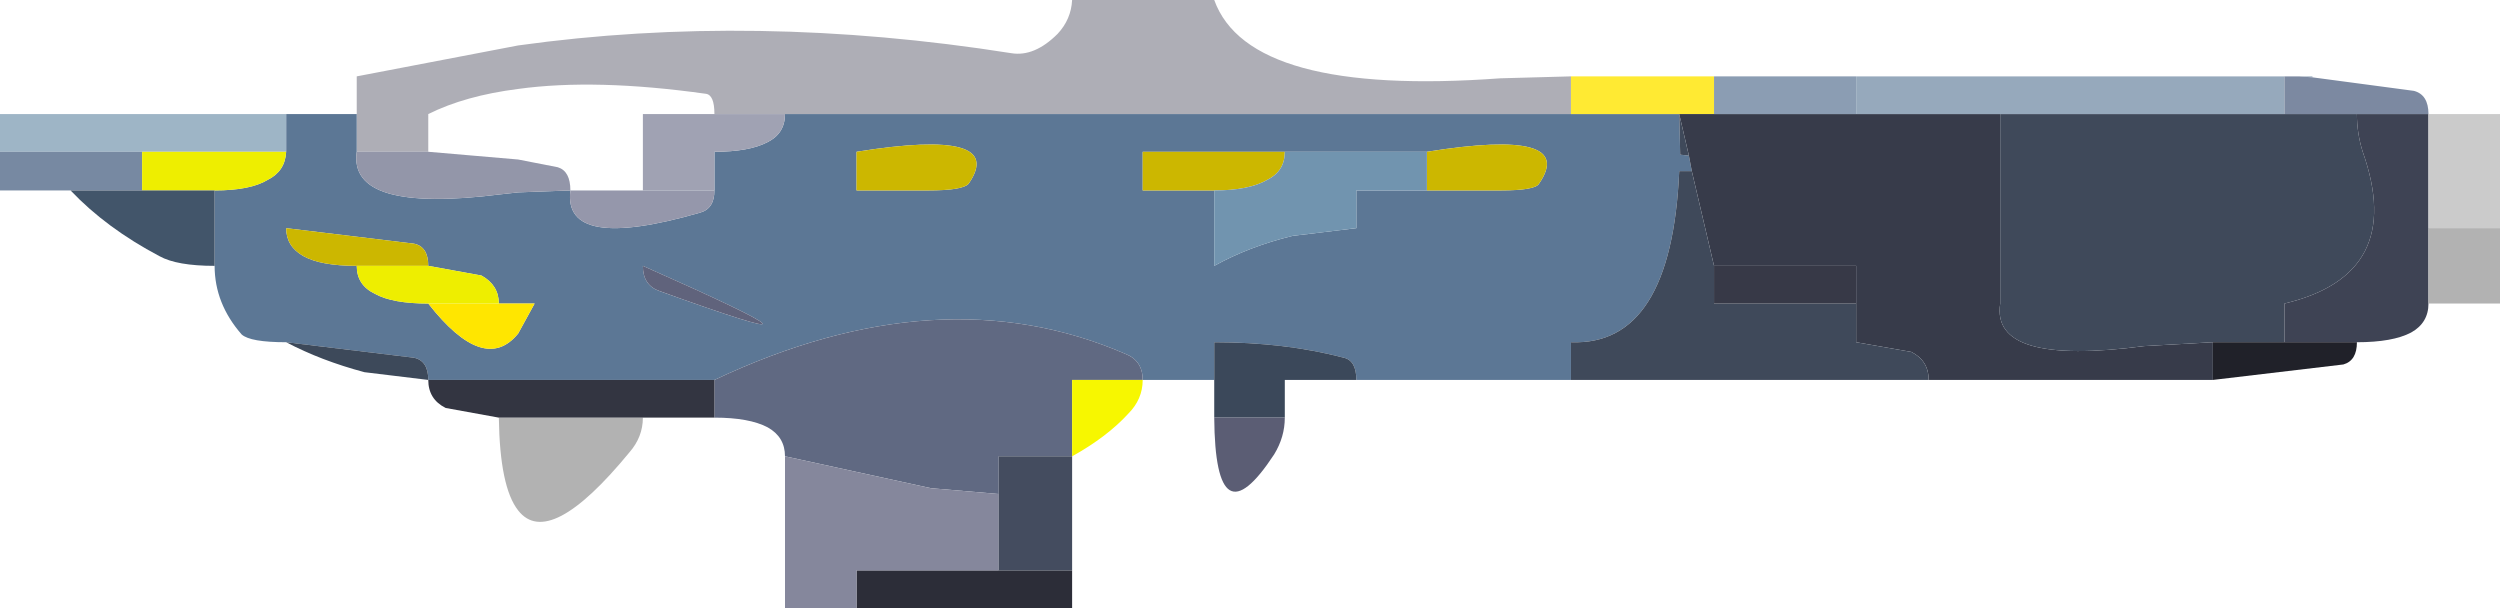 <?xml version="1.0" encoding="UTF-8" standalone="no"?>
<svg xmlns:xlink="http://www.w3.org/1999/xlink" height="31.45px" width="129.3px" xmlns="http://www.w3.org/2000/svg">
  <g transform="matrix(1.0, 0.0, 0.0, 1.0, 48.8, 20.75)">
    <path d="M-30.35 -14.85 L-30.35 -16.8 -22.0 -18.4 Q-9.8 -20.1 3.5 -18.0 4.7 -17.8 5.9 -19.0 6.6 -19.75 6.65 -20.75 L10.3 -20.75 14.0 -20.75 Q15.8 -15.75 28.8 -16.7 L32.45 -16.8 32.45 -14.85 28.8 -14.85 -8.2 -14.85 -11.85 -14.85 Q-11.85 -15.85 -12.3 -15.9 -18.0 -16.7 -22.0 -16.15 -24.75 -15.8 -26.65 -14.85 L-26.65 -12.9 -30.35 -12.9 -30.35 -14.85" fill="#aeaeb6" fill-rule="evenodd" stroke="none"/>
    <path d="M32.45 -1.1 L28.8 -1.1 21.35 -1.1 Q21.35 -2.1 20.7 -2.25 17.65 -3.05 14.0 -3.05 L14.0 -1.1 10.3 -1.1 Q10.3 -2.1 9.4 -2.45 -0.2 -6.6 -11.85 -1.1 L-15.55 -1.1 -22.0 -1.1 -26.65 -1.1 Q-26.65 -2.1 -27.4 -2.25 L-34.0 -3.05 Q-35.85 -3.05 -36.3 -3.45 -37.7 -5.05 -37.7 -7.0 L-37.7 -8.95 -37.7 -10.9 Q-35.85 -10.9 -34.95 -11.45 -34.05 -11.9 -34.0 -12.9 L-34.0 -14.85 -30.35 -14.85 -30.35 -12.9 Q-30.8 -9.7 -22.9 -10.7 L-22.0 -10.8 -19.3 -10.9 Q-19.7 -7.7 -12.6 -9.75 -11.85 -9.95 -11.85 -10.9 L-11.85 -12.9 Q-10.05 -12.9 -9.1 -13.4 -8.2 -13.85 -8.2 -14.85 L28.8 -14.85 32.45 -14.85 36.15 -14.85 38.05 -14.85 38.1 -12.75 38.55 -12.7 38.7 -11.9 38.05 -11.9 Q37.65 -2.85 32.45 -3.05 L32.45 -1.1 M17.65 -12.9 L14.0 -12.9 10.3 -12.9 10.3 -10.9 14.0 -10.9 14.0 -8.95 14.0 -7.0 Q15.8 -8.0 18.05 -8.55 L21.35 -8.95 21.35 -10.9 25.0 -10.9 28.8 -10.9 Q30.6 -10.9 30.8 -11.25 32.8 -14.15 25.0 -12.9 L21.35 -12.9 17.65 -12.9 M-26.65 -7.0 Q-26.65 -8.0 -27.4 -8.15 L-34.0 -8.95 Q-34.0 -8.0 -33.1 -7.5 -32.2 -7.0 -30.35 -7.0 -30.35 -6.0 -29.4 -5.55 -28.5 -5.05 -26.65 -5.05 -23.75 -1.35 -22.0 -3.5 L-21.15 -5.05 -23.0 -5.05 Q-23.0 -6.0 -23.9 -6.5 L-26.65 -7.0 M-15.55 -7.0 Q-15.55 -6.0 -14.7 -5.7 -3.6 -1.7 -15.55 -7.0 M-4.5 -10.9 L-0.8 -10.9 Q1.0 -10.9 1.3 -11.25 3.3 -14.15 -4.5 -12.9 L-4.5 -10.9" fill="#5c7795" fill-rule="evenodd" stroke="none"/>
    <path d="M14.0 -10.9 L10.3 -10.9 10.3 -12.9 14.0 -12.9 17.65 -12.9 Q17.65 -11.9 16.75 -11.45 15.8 -10.9 14.0 -10.9 M25.0 -12.9 Q32.8 -14.15 30.8 -11.25 30.6 -10.9 28.8 -10.9 L25.0 -10.9 25.0 -12.9 M-30.35 -7.0 Q-32.2 -7.0 -33.1 -7.5 -34.0 -8.0 -34.0 -8.95 L-27.4 -8.15 Q-26.65 -8.0 -26.65 -7.0 L-30.35 -7.0 M-4.5 -10.9 L-4.5 -12.9 Q3.3 -14.15 1.3 -11.25 1.0 -10.9 -0.8 -10.9 L-4.5 -10.9" fill="#ccb700" fill-rule="evenodd" stroke="none"/>
    <path d="M21.35 -1.1 L17.65 -1.1 17.65 0.85 14.0 0.85 14.0 -1.1 14.0 -3.05 Q17.65 -3.05 20.7 -2.25 21.35 -2.1 21.35 -1.1" fill="#3b485a" fill-rule="evenodd" stroke="none"/>
    <path d="M17.65 -12.9 L21.35 -12.9 25.0 -12.9 25.0 -10.9 21.35 -10.9 21.35 -8.95 18.05 -8.55 Q15.8 -8.0 14.0 -7.0 L14.0 -8.95 14.0 -10.9 Q15.8 -10.9 16.75 -11.45 17.65 -11.9 17.65 -12.9" fill="#7194af" fill-rule="evenodd" stroke="none"/>
    <path d="M-8.2 2.85 Q-8.2 1.85 -9.1 1.35 -10.05 0.85 -11.85 0.85 L-11.85 -1.1 Q-0.2 -6.6 9.4 -2.45 10.3 -2.1 10.3 -1.1 L6.65 -1.1 6.65 0.85 6.65 2.85 2.85 2.85 2.85 4.8 -0.65 4.5 -8.2 2.85" fill="#606982" fill-rule="evenodd" stroke="none"/>
    <path d="M10.3 -1.1 Q10.3 -0.1 9.55 0.65 8.45 1.85 6.65 2.85 L6.65 0.85 6.65 -1.1 10.3 -1.1" fill="#f7f700" fill-rule="evenodd" stroke="none"/>
    <path d="M32.45 -16.8 L36.15 -16.8 39.85 -16.8 39.85 -14.85 38.05 -14.85 36.15 -14.85 32.45 -14.85 32.45 -16.8" fill="#ffea33" fill-rule="evenodd" stroke="none"/>
    <path d="M65.65 -1.1 L62.0 -1.1 50.95 -1.1 Q50.95 -2.1 50.05 -2.55 L47.2 -3.05 47.2 -5.05 47.2 -7.0 43.5 -7.0 39.85 -7.0 38.7 -11.9 38.55 -12.7 38.05 -14.85 39.85 -14.85 43.5 -14.85 47.2 -14.85 50.95 -14.85 54.65 -14.85 54.65 -12.9 54.65 -10.9 54.65 -8.95 54.65 -7.0 54.65 -5.05 Q54.15 -1.8 62.1 -2.85 L65.65 -3.05 65.65 -1.1" fill="#373b4a" fill-rule="evenodd" stroke="none"/>
    <path d="M50.95 -1.1 L47.2 -1.1 39.85 -1.1 36.15 -1.1 32.45 -1.1 32.45 -3.05 Q37.65 -2.85 38.05 -11.9 L38.7 -11.9 39.85 -7.0 39.85 -5.05 43.5 -5.05 47.2 -5.05 47.2 -3.05 50.05 -2.55 Q50.95 -2.1 50.95 -1.1 M38.05 -14.85 L38.55 -12.7 38.1 -12.75 38.05 -14.85 M65.65 -3.05 L62.1 -2.85 Q54.15 -1.8 54.65 -5.05 L54.65 -7.0 54.65 -8.95 54.65 -10.9 54.65 -12.9 54.65 -14.85 69.35 -14.85 70.8 -14.85 73.1 -14.85 Q73.1 -13.85 73.4 -12.9 75.65 -6.55 69.35 -5.05 L69.35 -3.05 65.65 -3.05" fill="#3f495a" fill-rule="evenodd" stroke="none"/>
    <path d="M39.85 -16.8 L43.5 -16.8 47.2 -16.8 47.2 -14.85 43.5 -14.85 39.85 -14.85 39.85 -16.8" fill="#8b9db3" fill-rule="evenodd" stroke="none"/>
    <path d="M39.85 -7.0 L43.5 -7.0 47.2 -7.0 47.2 -5.05 43.5 -5.05 39.85 -5.05 39.85 -7.0" fill="#373947" fill-rule="evenodd" stroke="none"/>
    <path d="M47.2 -16.8 L50.95 -16.8 54.65 -16.8 69.35 -16.8 69.35 -14.85 54.65 -14.85 50.95 -14.85 47.2 -14.85 47.2 -16.8 M70.1 -16.8 L70.8 -16.8 70.8 -16.75 70.1 -16.8" fill="#96a9bc" fill-rule="evenodd" stroke="none"/>
    <path d="M76.8 -5.05 Q76.8 -4.05 75.9 -3.55 74.95 -3.05 73.1 -3.05 L69.35 -3.05 69.35 -5.05 Q75.65 -6.55 73.4 -12.9 73.1 -13.85 73.1 -14.85 L76.8 -14.85 76.8 -10.9 76.8 -8.95 76.8 -7.0 76.8 -5.05" fill="#3e4354" fill-rule="evenodd" stroke="none"/>
    <path d="M69.35 -16.8 L70.1 -16.8 70.8 -16.75 76.05 -16.05 Q76.8 -15.85 76.8 -14.85 L73.1 -14.85 70.8 -14.85 69.35 -14.85 69.35 -16.8" fill="#7c89a1" fill-rule="evenodd" stroke="none"/>
    <path d="M76.8 -14.85 L80.5 -14.85 80.5 -10.9 80.5 -8.95 76.8 -8.95 76.8 -10.9 76.8 -14.85" fill="#cbcbcb" fill-rule="evenodd" stroke="none"/>
    <path d="M73.1 -3.05 Q73.1 -2.1 72.4 -1.9 L65.65 -1.1 65.65 -3.05 69.35 -3.05 73.1 -3.05" fill="#202129" fill-rule="evenodd" stroke="none"/>
    <path d="M80.5 -8.95 L80.5 -7.0 80.5 -5.05 76.8 -5.05 76.8 -7.0 76.8 -8.95 80.5 -8.95 M-15.55 0.85 Q-15.55 1.85 -16.25 2.65 -20.4 7.7 -22.0 5.65 -22.95 4.45 -23.0 0.85 L-22.0 0.85 -19.3 0.85 -15.55 0.85" fill="#b2b2b2" fill-rule="evenodd" stroke="none"/>
    <path d="M-30.35 -12.9 L-26.65 -12.9 -22.0 -12.5 -19.95 -12.1 Q-19.3 -11.9 -19.3 -10.9 L-22.0 -10.8 -22.9 -10.7 Q-30.8 -9.7 -30.35 -12.9" fill="#9396a9" fill-rule="evenodd" stroke="none"/>
    <path d="M-23.0 -5.05 L-21.15 -5.05 -22.0 -3.5 Q-23.75 -1.35 -26.65 -5.05 L-23.0 -5.05" fill="#ffe600" fill-rule="evenodd" stroke="none"/>
    <path d="M-11.85 -14.85 L-8.2 -14.85 Q-8.2 -13.85 -9.1 -13.4 -10.05 -12.9 -11.85 -12.9 L-11.85 -10.9 -15.55 -10.9 -15.55 -12.9 -15.55 -14.85 -11.85 -14.85" fill="#a0a2b3" fill-rule="evenodd" stroke="none"/>
    <path d="M-11.85 0.85 L-15.55 0.85 -19.3 0.85 -22.0 0.85 -23.0 0.85 -25.75 0.35 Q-26.65 -0.1 -26.65 -1.1 L-22.0 -1.1 -15.55 -1.1 -11.85 -1.1 -11.85 0.85" fill="#333541" fill-rule="evenodd" stroke="none"/>
    <path d="M-15.55 -7.0 Q-3.6 -1.7 -14.7 -5.7 -15.55 -6.0 -15.55 -7.0" fill="#60637c" fill-rule="evenodd" stroke="none"/>
    <path d="M-19.3 -10.9 L-15.55 -10.9 -11.85 -10.9 Q-11.85 -9.95 -12.6 -9.75 -19.7 -7.7 -19.3 -10.9" fill="#9597ab" fill-rule="evenodd" stroke="none"/>
    <path d="M6.65 8.75 L6.65 10.7 2.85 10.7 -4.5 10.7 -4.5 8.75 -0.8 8.75 2.85 8.75 6.65 8.75" fill="#2c2d38" fill-rule="evenodd" stroke="none"/>
    <path d="M-4.5 10.7 L-8.2 10.7 -8.2 8.75 -8.2 2.85 -0.65 4.5 2.85 4.8 2.85 6.75 2.85 8.75 -0.8 8.75 -4.5 8.75 -4.5 10.7" fill="#85879c" fill-rule="evenodd" stroke="none"/>
    <path d="M17.65 0.85 Q17.65 1.85 17.1 2.75 14.05 7.4 14.0 0.85 L17.65 0.85" fill="#5b5d74" fill-rule="evenodd" stroke="none"/>
    <path d="M6.65 2.85 L6.65 6.75 6.65 8.75 2.85 8.75 2.85 6.75 2.85 4.8 2.85 2.85 6.65 2.85" fill="#444c5f" fill-rule="evenodd" stroke="none"/>
    <path d="M-48.8 -12.9 L-48.8 -14.85 -37.7 -14.85 -34.0 -14.85 -34.0 -12.9 -37.7 -12.9 -41.45 -12.9 -45.15 -12.9 -48.8 -12.9" fill="#9eb5c6" fill-rule="evenodd" stroke="none"/>
    <path d="M-45.15 -10.9 L-48.8 -10.9 -48.8 -12.9 -45.15 -12.9 -41.45 -12.9 -41.45 -10.9 -45.15 -10.9" fill="#7789a2" fill-rule="evenodd" stroke="none"/>
    <path d="M-41.45 -12.9 L-37.7 -12.9 -34.0 -12.9 Q-34.05 -11.9 -34.95 -11.45 -35.85 -10.9 -37.7 -10.9 L-41.45 -10.9 -41.45 -12.9 M-30.35 -7.0 L-26.65 -7.0 -23.9 -6.5 Q-23.0 -6.0 -23.0 -5.05 L-26.65 -5.05 Q-28.5 -5.05 -29.4 -5.55 -30.35 -6.0 -30.35 -7.0" fill="#eeee00" fill-rule="evenodd" stroke="none"/>
    <path d="M-37.7 -7.0 Q-39.65 -7.0 -40.55 -7.5 -43.3 -8.95 -45.15 -10.9 L-41.45 -10.9 -37.7 -10.9 -37.7 -8.95 -37.7 -7.0" fill="#42556a" fill-rule="evenodd" stroke="none"/>
    <path d="M-26.65 -1.1 L-29.95 -1.5 Q-32.2 -2.1 -34.0 -3.05 L-27.4 -2.25 Q-26.65 -2.1 -26.65 -1.1" fill="#3d495a" fill-rule="evenodd" stroke="none"/>
  </g>
</svg>
